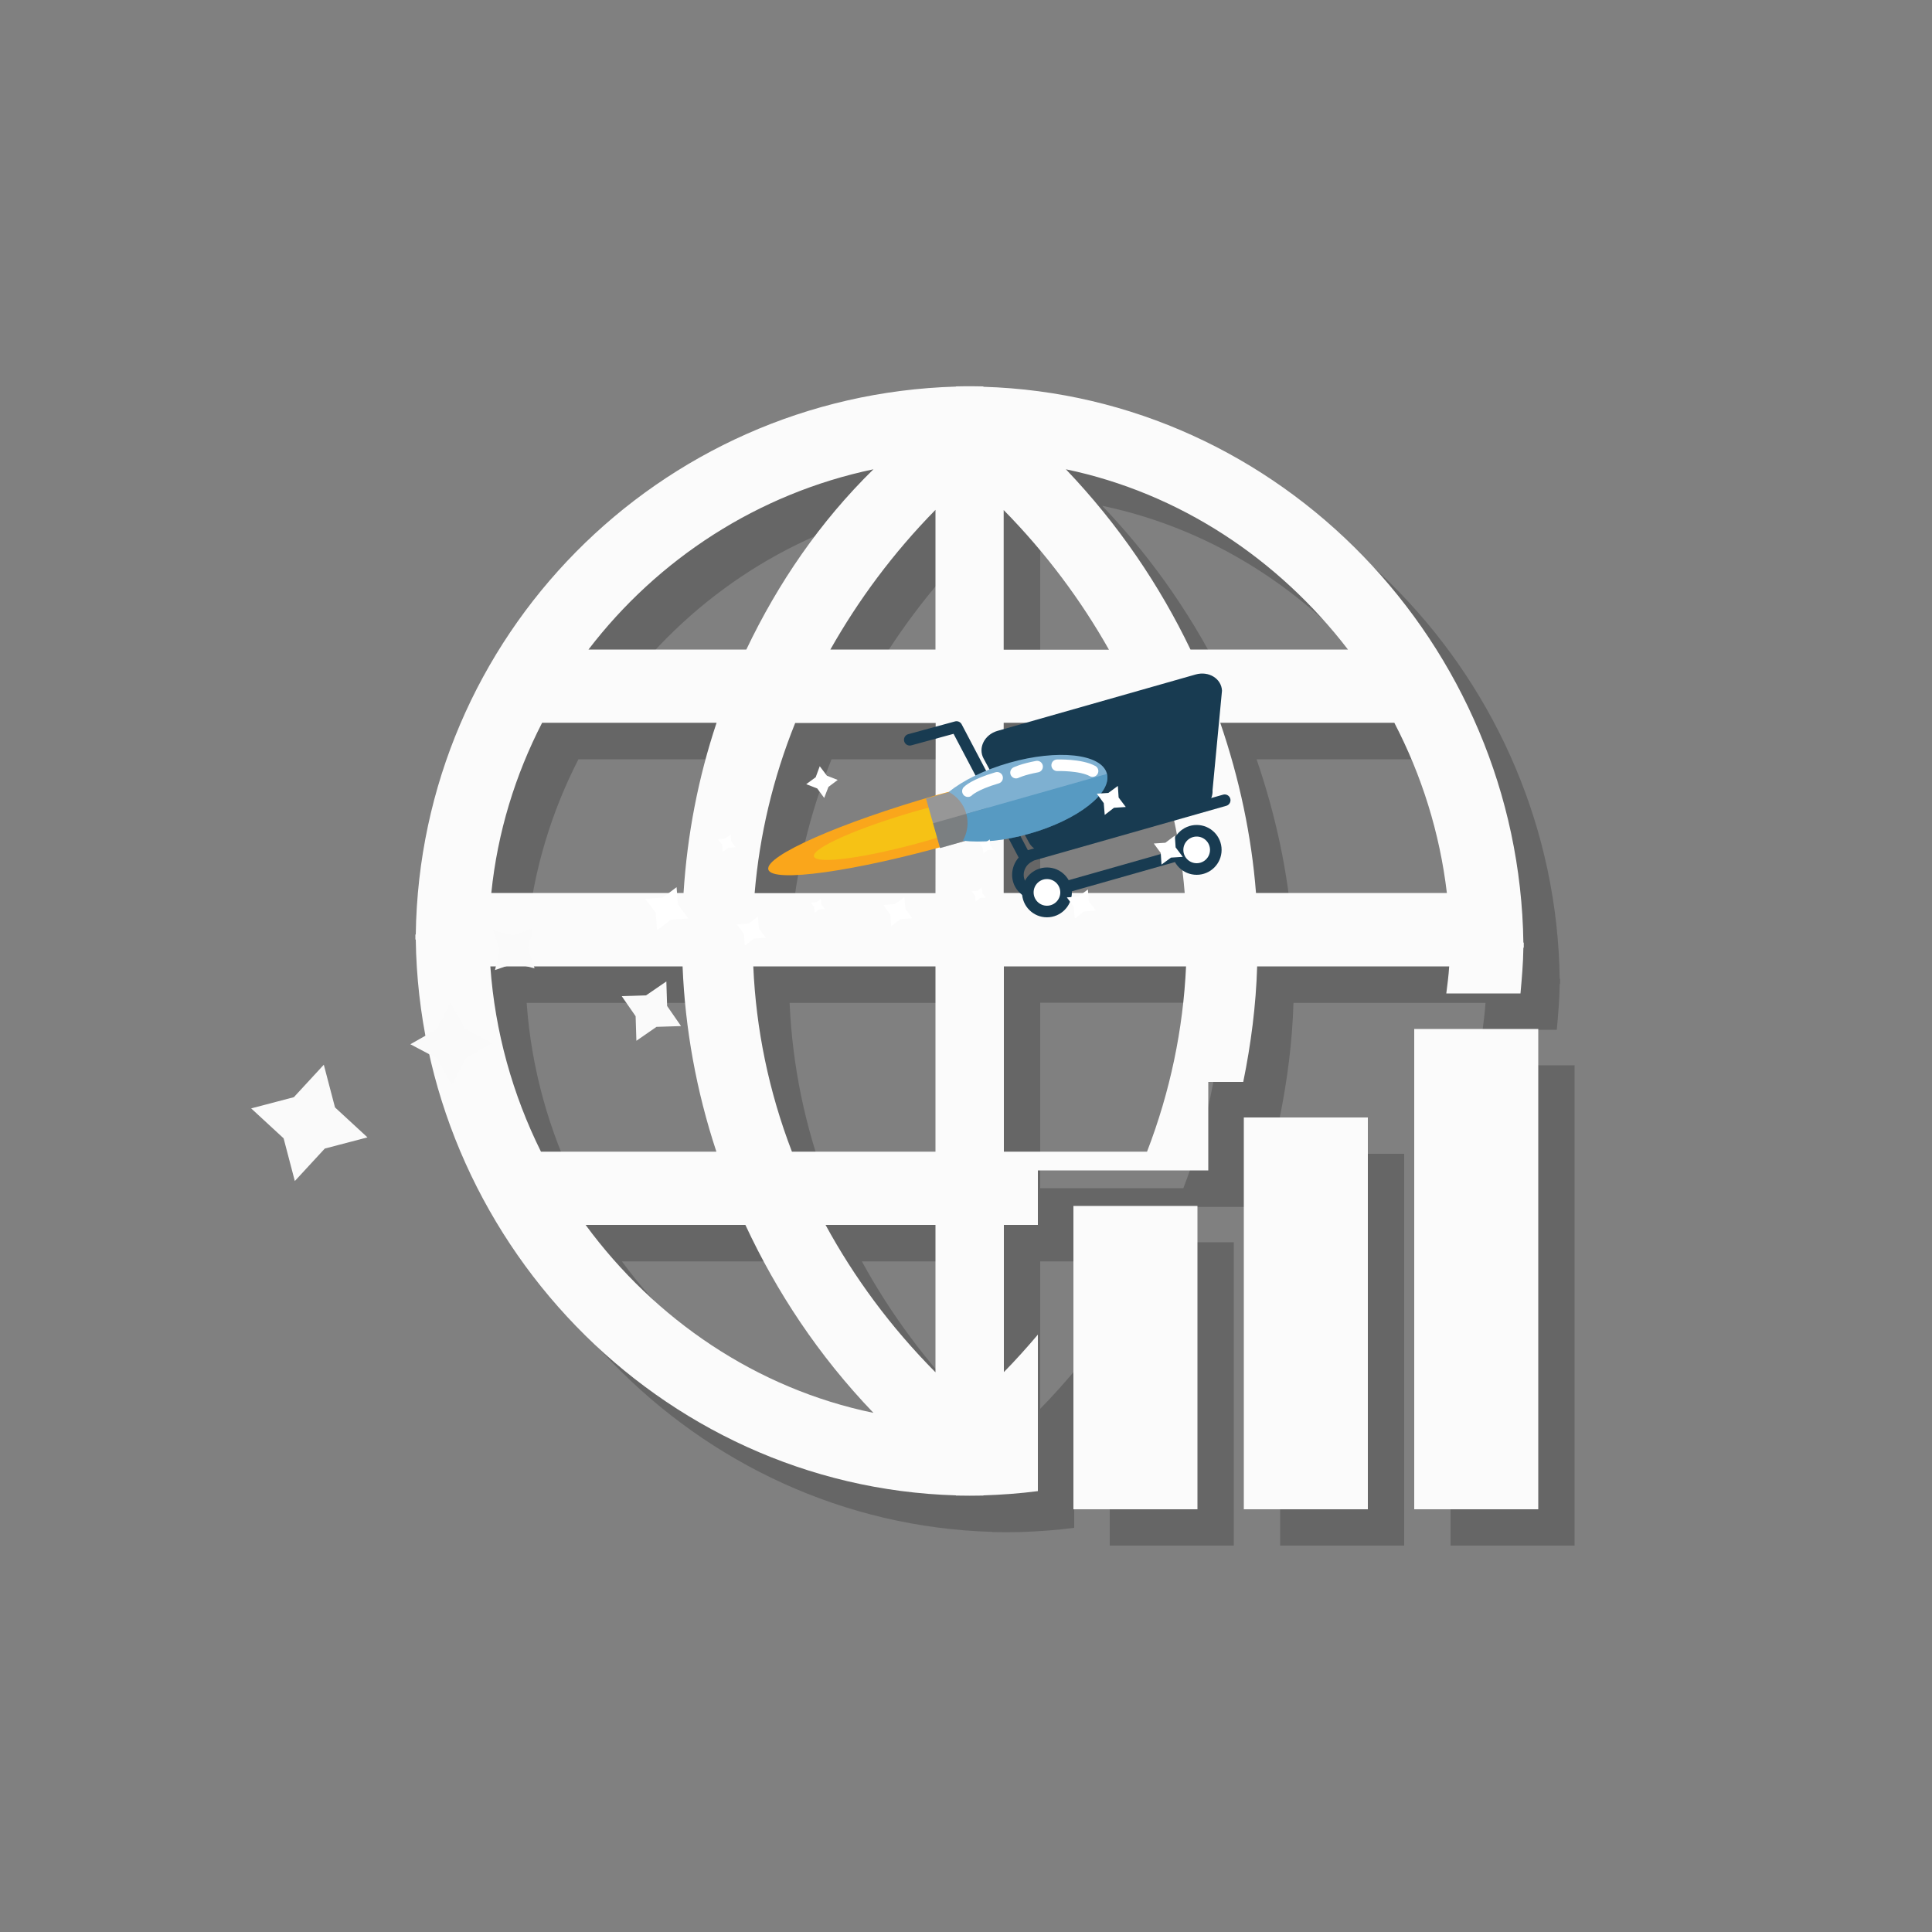 <?xml version="1.0" encoding="utf-8"?>
<!-- Generator: Adobe Illustrator 19.1.0, SVG Export Plug-In . SVG Version: 6.00 Build 0)  -->
<!DOCTYPE svg PUBLIC "-//W3C//DTD SVG 1.1//EN" "http://www.w3.org/Graphics/SVG/1.1/DTD/svg11.dtd">
<svg version="1.1" id="Layer_1" xmlns="http://www.w3.org/2000/svg" xmlns:xlink="http://www.w3.org/1999/xlink" x="0px" y="0px"
	 viewBox="0 0 1000 1000" style="enable-background:new 0 0 1000 1000;" xml:space="preserve">
<rect x="0" y="0" width="1000" height="1000" fill="#808080" stroke="none"/>
<style type="text/css">
	.st0{opacity:0.2;}
	.st1{fill:#FBFBFB;}
	.st2{fill:#FAFAFA;}
	.st3{fill:#183B51;}
	.st4{fill:none;stroke:#183B51;stroke-width:6;stroke-linecap:round;stroke-linejoin:round;stroke-miterlimit:10;}
	.st5{fill:#FFFFFF;stroke:#183B51;stroke-width:6;stroke-linecap:round;stroke-linejoin:round;stroke-miterlimit:10;}
	.st6{fill:#FAA61B;}
	.st7{fill:#F6C215;}
	.st8{fill:#979797;}
	.st9{display:none;fill:#979797;}
	.st10{fill:#7EB0D1;}
	.st11{opacity:0.36;}
	.st12{clip-path:url(#SVGID_2_);}
	.st13{fill:#495259;}
	.st14{fill:#1071A6;}
	.st15{fill:none;stroke:#FFFFFF;stroke-width:6;stroke-linecap:round;stroke-linejoin:round;stroke-miterlimit:10;}
	.st16{fill:#FFFFFF;}
</style>
<g>
	<g class="st0">
		<rect x="574.4" y="643" width="64.2" height="157"/>
		<rect x="662.6" y="597.2" width="64.2" height="202.8"/>
		<rect x="750.8" y="551.4" width="64.2" height="248.6"/>
		<path d="M768.9,519c-0.3,4.7-0.9,9.3-1.5,14h38.4c0.7-7.8,1.4-15.7,1.5-23.7h0.2v-2.6h-0.2C805.2,352.3,681.6,223.6,527.8,219
			v-0.1c-2,0-7.1-0.2-14.2,0v0.1C359.7,223.5,236.2,348.2,234,502.6h-0.2v2.6h0.2c2.2,154.4,125.7,283.2,279.6,287.7v0.1
			c2,0.1,12.3,0.1,14.2,0l0,0c9.5-0.3,19-1,28.2-2.2v-81c-5.6,6.6-11.4,13.1-17.6,19.4v-76.3H556v-28.2h88.2v-45.8h18.1
			c4-19.6,6.6-39.6,7.2-59.8h99.4V519z M470.9,261.8c-27.6,27-49.4,58.9-65.8,93.3h-81.7C359.3,308.2,411.1,274.2,470.9,261.8z
			 M299.4,393h90.3c-9.5,28.4-15.2,58-17.1,88.1h-99.5C276.4,449.6,285.6,419.9,299.4,393z M298.8,615
			c-14.6-29.4-23.8-61.9-26.2-95.9h99.5c1.3,32.2,7.1,64.5,17.5,95.9H298.8z M321.9,652.9h82.7c16.1,34.6,37.8,67.6,66.3,97.3
			C410.3,737.6,357.8,701.7,321.9,652.9z M503,729.2c-23.3-23.7-42.2-49.4-56.9-76.3H503V729.2z M503,615h-74.3
			c-12-31.2-18.6-63.5-20-95.9H503V615z M503,481.1h-93.6c2.5-29.9,9.5-59.6,21-88.1H503V481.1z M503,355.1h-54.4
			c14.4-25.5,32.4-49.9,54.4-72.3V355.1z M538.4,282.8c22.1,22.5,40.1,46.8,54.5,72.3h-54.5V282.8z M538.4,393h72.8
			c11.5,28.6,18.5,58.3,20.9,88.1h-93.7V393z M612.5,615h-74.1v-96h94.3C631.2,551.6,624.5,583.9,612.5,615z M635,355.1
			c-15.9-33.1-37.2-64.7-64.5-93.3c58.9,12.3,110.1,46.5,146,93.3L635,355.1L635,355.1z M650.4,393h90.1
			c14.1,27.1,23.5,56.8,27.2,88.1h-98.8C666.7,451.5,660.3,421.9,650.4,393z"/>
	</g>
	<g>
		<rect x="555.6" y="624.2" class="st1" width="64.2" height="157"/>
		<rect x="643.8" y="578.4" class="st1" width="64.2" height="202.8"/>
		<rect x="732" y="532.6" class="st1" width="64.2" height="248.6"/>
		<path class="st1" d="M750.1,500.2c-0.3,4.7-0.9,9.3-1.5,14H787c0.7-7.8,1.4-15.7,1.5-23.7h0.2v-2.6h-0.2
			C786.3,333.5,662.8,204.8,509,200.2V200c-2,0-7.1-0.2-14.2,0v0.1c-153.9,4.5-277.4,129.2-279.6,283.6H215v2.6h0.2
			c2.2,154.4,125.7,283.2,279.6,287.7v0.1c2,0.1,12.3,0.1,14.2,0V774c9.5-0.3,19-1,28.2-2.2v-81c-5.6,6.6-11.4,13.1-17.6,19.4V634
			h17.6v-28.2h88.2V560h18.1c4-19.6,6.6-39.6,7.2-59.8H750.1z M452.1,242.9c-27.6,27-49.4,58.9-65.8,93.3h-81.7
			C340.4,289.4,392.3,255.4,452.1,242.9z M280.6,374.1h90.3c-9.5,28.4-15.2,58-17.1,88.1h-99.5C257.5,430.8,266.7,401.1,280.6,374.1
			z M280,596.1c-14.6-29.4-23.8-61.9-26.2-95.9h99.5c1.3,32.2,7.1,64.5,17.5,95.9H280z M303.1,634h82.7
			c16.1,34.6,37.8,67.6,66.3,97.3C391.5,718.8,339,682.9,303.1,634z M484.2,710.3C460.8,686.7,442,661,427.3,634h56.9L484.2,710.3
			L484.2,710.3z M484.2,596.1h-74.3c-12-31.2-18.6-63.5-20-95.9h94.3V596.1z M484.2,462.3h-93.6c2.5-29.9,9.5-59.6,21-88.1h72.7
			L484.2,462.3L484.2,462.3z M484.2,336.2h-54.4c14.4-25.5,32.4-49.9,54.4-72.3V336.2z M519.5,264c22.1,22.5,40.1,46.8,54.5,72.3
			h-54.5V264z M519.5,374.1h72.8c11.5,28.6,18.5,58.3,20.9,88.1h-93.7V374.1z M593.7,596.1h-74.1v-95.9h94.3
			C612.4,532.7,605.7,565,593.7,596.1z M616.2,336.2c-15.9-33.1-37.2-64.7-64.5-93.3c58.9,12.3,110.1,46.5,146,93.3H616.2z
			 M631.6,374.1h90.1c14.1,27.1,23.5,56.8,27.2,88.1h-98.8C647.8,432.6,641.5,403,631.6,374.1z"/>
	</g>
</g>
<g>
	<polygon class="st2" points="190.2,588.7 168.1,594.5 152.6,611.3 146.8,589.2 130,573.7 152.1,567.9 167.6,551.1 173.4,573.2 	"/>
	<polygon class="st2" points="352.5,531.1 339.8,531.5 329.4,538.7 329,526 321.8,515.6 334.4,515.2 344.9,508 345.3,520.7 	"/>
	<polygon class="st2" points="276.7,501.2 266.3,498.6 256.2,502.1 258.7,491.7 255.2,481.5 265.7,484.1 275.8,480.6 273.3,491 	"/>
	<polygon class="st2" points="233.9,561.4 226.2,547.8 212.4,540.5 226,532.8 233.2,519 240.9,532.6 254.7,539.9 241.2,547.6 	"/>
	<g>
		<g>
			<g>
				<g>
					<path class="st3" d="M619.3,419.7l-74.1,21.1c-5.1,1.4-10.3-0.5-12.6-4.7l-23.5-43.5c-3-5.5,0.5-12.4,7.2-14.3l102.6-29.2
						c6.7-1.9,13.3,2.1,13.6,8.4l-4.9,51.6C627.9,413.8,624.4,418.2,619.3,419.7z"/>
					<polyline class="st4" points="633.9,414.2 530.5,443.6 495.1,376.3 470.9,382.9 					"/>
					<path class="st4" d="M532.8,443.3c-5,2.5-7.2,8.4-5.2,13.3c2.2,5.3,8.7,7.9,14.3,5.3"/>
					<line class="st4" x1="542.2" y1="461.8" x2="619.7" y2="439.8"/>
					<circle class="st5" cx="541.9" cy="461.9" r="9.9"/>
					<circle class="st5" cx="619.4" cy="439.9" r="9.9"/>
				</g>
				<g>
					<g>
						<path class="st6" d="M485.6,411.3c49.8-14.1,57,11.4,7.3,25.5c-50.5,14.3-93.2,20.3-95.2,13.3
							C395.6,443.1,435.1,425.7,485.6,411.3z"/>
						<path class="st7" d="M475.6,419.4c30.6-8.7,35,7.1,4.5,15.7c-31.3,8.9-57.5,12.5-58.8,8.2C420.1,439,444.3,428.3,475.6,419.4z
							"/>
					</g>
					<g>
						<g>
							
								<rect x="482.5" y="408.6" transform="matrix(0.962 -0.273 0.273 0.962 -96.397 152.008)" class="st8" width="29.3" height="26.6"/>
							<g>
								<path class="st9" d="M522.1,400.7c-1.7-5.8-13.9-6.9-27.6-3.1c-7.1,2-13.1,5.1-17.1,8.3c11.7-3.6,19.3,0.1,20.1,2.7
									L522.1,400.7z"/>
								<path class="st9" d="M529.6,427.2c1.7,5.8-8.2,13.2-21.9,17.1c-7.1,2-13.8,2.6-18.9,1.9c11.8-3.1,16.4-10.2,15.6-12.9
									L529.6,427.2z"/>
								<path class="st10" d="M500.1,421c1.4,4.9,0.6,10-1.7,14.1c9.3,1.2,21.6,0.1,34.5-3.6c25-7.1,42.9-21.1,40-31.2
									c-2.9-10.2-25.5-12.6-50.5-5.5c-13,3.7-24,9.2-31.3,15.1C495.4,412.2,498.7,416.1,500.1,421z"/>
								
									<rect x="501.8" y="399.3" transform="matrix(0.273 0.962 -0.962 0.273 769.09 -178.502)" class="st9" width="1.8" height="41.1"/>
							</g>
						</g>
						<g class="st11">
							<defs>
								
									<rect id="SVGID_1_" x="476.4" y="413.1" transform="matrix(0.962 -0.273 0.273 0.962 -96.232 161.081)" class="st11" width="106.7" height="25.3"/>
							</defs>
							<clipPath id="SVGID_2_">
								<use xlink:href="#SVGID_1_"  style="overflow:visible;"/>
							</clipPath>
							<g class="st12">
								
									<rect x="482.5" y="408.6" transform="matrix(0.962 -0.273 0.273 0.962 -96.397 152.008)" class="st13" width="29.3" height="26.6"/>
								<g>
									<path class="st9" d="M522.1,400.7c-1.7-5.8-13.9-6.9-27.6-3.1c-7.1,2-13.1,5.1-17.1,8.3c11.7-3.6,19.3,0.1,20.1,2.7
										L522.1,400.7z"/>
									<path class="st9" d="M529.6,427.2c1.7,5.8-8.2,13.2-21.9,17.1c-7.1,2-13.8,2.6-18.9,1.9c11.8-3.1,16.4-10.2,15.6-12.9
										L529.6,427.2z"/>
									<path class="st14" d="M500.1,421c1.4,4.9,0.6,10-1.7,14.1c9.3,1.2,21.6,0.1,34.5-3.6c25-7.1,42.9-21.1,40-31.2
										c-2.9-10.2-25.5-12.6-50.5-5.5c-13,3.7-24,9.2-31.3,15.1C495.4,412.2,498.7,416.1,500.1,421z"/>
									
										<rect x="501.8" y="399.3" transform="matrix(0.273 0.962 -0.962 0.273 769.09 -178.502)" class="st9" width="1.8" height="41.1"/>
								</g>
								<path class="st15" d="M500.4,411.1c0,0,40.8-21.4,64.2-13.1"/>
							</g>
						</g>
					</g>
				</g>
			</g>
			<path class="st15" d="M501,409.5c0,0,3.1-3.4,15.1-6.9"/>
			<path class="st15" d="M525.9,399.9c0,0,3.4-1.7,10.9-3.1"/>
			<path class="st15" d="M547.2,396.1c0,0,12.1-0.4,18.3,3"/>
		</g>
		<path class="st15" d="M455.3,418.1"/>
		<polygon class="st16" points="428,401.5 433.6,403.7 428.8,407.3 426.6,413 423,408.1 417.3,405.9 422.2,402.3 424.3,396.6 		"/>
		<polygon class="st16" points="468.6,470.4 472.2,475.3 466.1,475.7 461.3,479.4 460.8,473.3 457.2,468.4 463.2,468 468.1,464.3 		
			"/>
		<polygon class="st16" points="608.5,438.6 612.2,443.5 606.1,443.9 601.2,447.5 600.8,441.5 597.2,436.6 603.2,436.2 608.1,432.5 
					"/>
		<polygon class="st16" points="392.8,480.5 396.4,485.4 390.4,485.8 385.5,489.4 385.1,483.4 381.4,478.5 387.5,478.1 392.3,474.4 
					"/>
		<polygon class="st16" points="425.1,468.1 426.9,470.5 424,470.7 421.6,472.5 421.4,469.5 419.6,467.2 422.6,467 424.9,465.2 		
			"/>
		<polygon class="st16" points="512.5,437.5 514.3,439.8 511.3,440 509,441.8 508.7,438.9 507,436.5 509.9,436.3 512.3,434.5 		"/>
		<polygon class="st16" points="508.5,462.3 510.2,464.6 507.3,464.8 504.9,466.6 504.7,463.7 502.9,461.3 505.9,461.1 508.2,459.3 
					"/>
		<polygon class="st16" points="563.5,466.4 567.2,471.3 561.1,471.8 556.3,475.4 555.8,469.3 552.2,464.5 558.2,464 563.1,460.4 		
			"/>
		<polygon class="st16" points="579,412.8 582.7,417.7 576.6,418.1 571.8,421.8 571.3,415.7 567.7,410.8 573.7,410.4 578.6,406.8 		
			"/>
		<polygon class="st16" points="350.9,468.2 356.3,475.4 347.3,476 340.1,481.5 339.4,472.5 334,465.2 343,464.6 350.2,459.2 		"/>
		<polygon class="st16" points="378.5,435.6 380.7,438.5 377,438.8 374.1,441 373.8,437.3 371.6,434.4 375.3,434.1 378.2,431.9 		
			"/>
	</g>
</g>
</svg>
